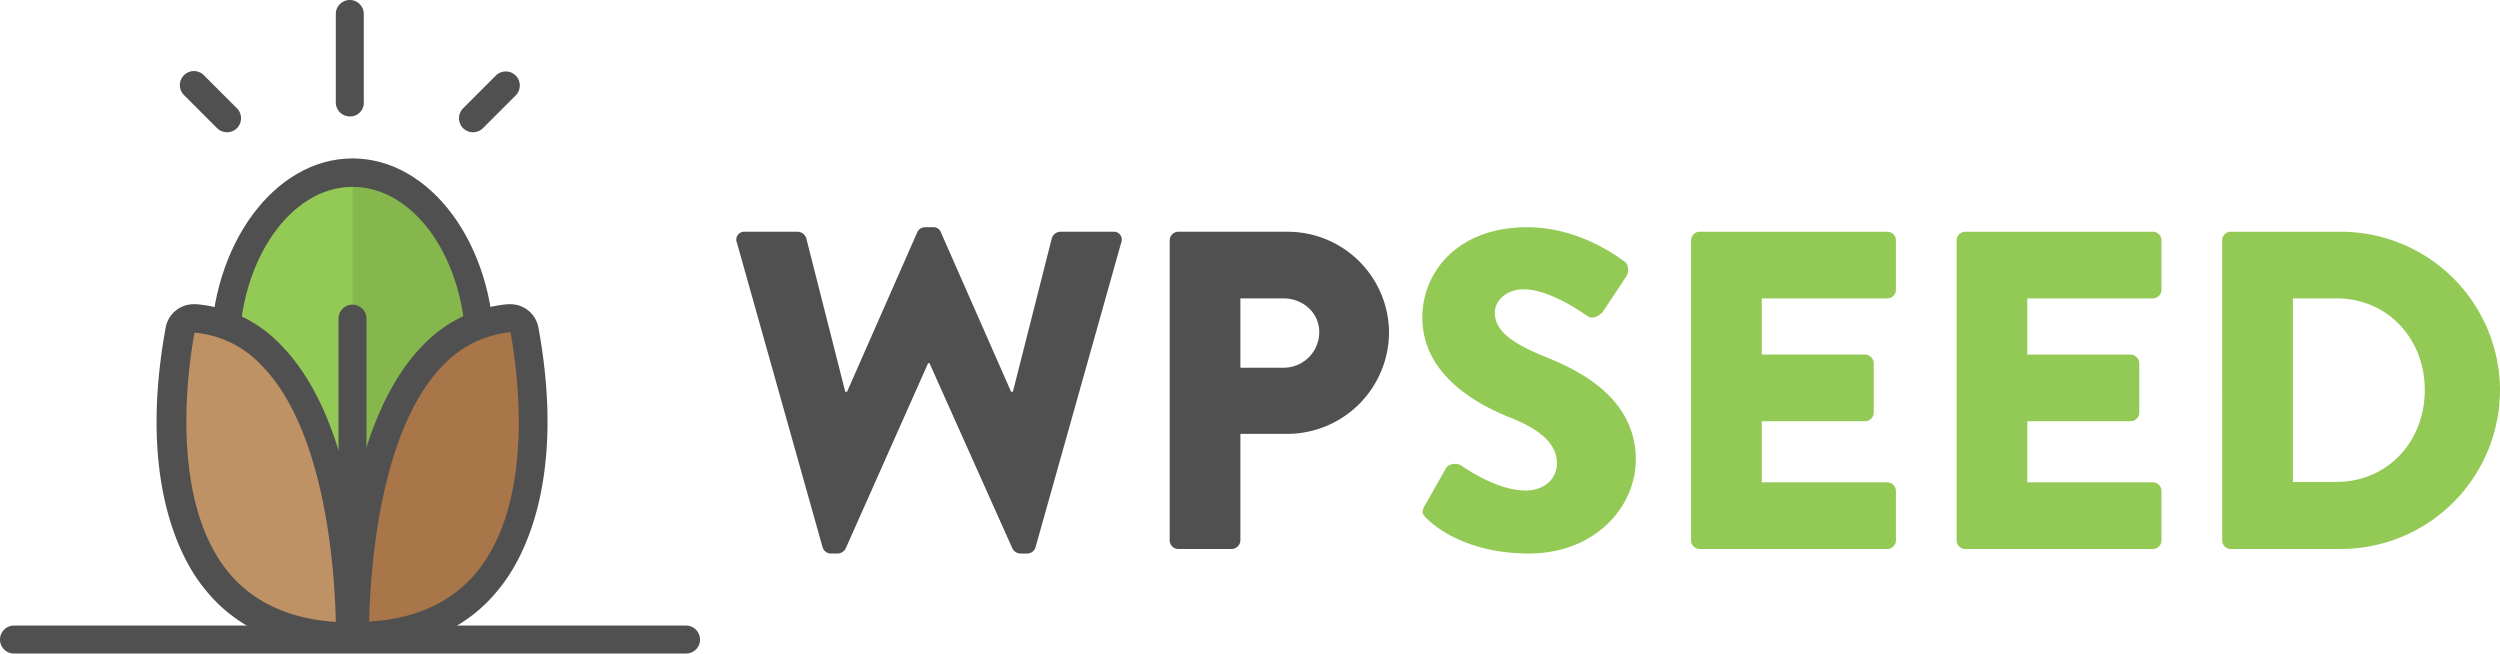 <svg xmlns="http://www.w3.org/2000/svg" viewBox="0 0 612.338 160.077"><defs><style>.cls-1{fill:#93c955}.cls-3{fill:#505050}.cls-6{fill:none}</style></defs><g id="Gruppe_91" data-name="Gruppe 91" transform="translate(.228 -.498)"><g id="Gruppe_90" data-name="Gruppe 90" transform="translate(-451.732 -1125.397)"><g id="Seed" transform="translate(451.504 1125.895)"><g id="Gruppe_31" data-name="Gruppe 31" transform="translate(51.627 38.803)"><g id="Gruppe_29" data-name="Gruppe 29" transform="translate(3.538 3.538)"><g id="Gruppe_27" data-name="Gruppe 27"><path id="Pfad_21" data-name="Pfad 21" class="cls-1" d="M49.9 81.967c0 24.1 14.04 43.667 31.286 43.667V38.3C63.829 38.3 49.9 57.867 49.9 81.967z" transform="translate(-49.9 -38.3)"/></g><g id="Gruppe_28" data-name="Gruppe 28" transform="translate(31.175)"><path id="Pfad_22" data-name="Pfad 22" d="M78.1 38.3v87.445c17.246 0 31.286-19.567 31.286-43.667 0-24.211-14.04-43.778-31.286-43.778z" transform="translate(-78.1 -38.3)" fill="#86b74d"/></g></g><g id="Gruppe_30" data-name="Gruppe 30"><path id="Pfad_23" data-name="Pfad 23" class="cls-3" d="M81.413 129.51c-19.125 0-34.713-21.115-34.713-47.205C46.7 56.326 62.288 35.1 81.413 35.1s34.713 21.115 34.713 47.205c0 25.979-15.477 47.205-34.713 47.205zm0-87.445c-15.256 0-27.748 18.13-27.748 40.24 0 22.221 12.492 40.24 27.748 40.24 15.367 0 27.748-18.02 27.748-40.24.111-22.11-12.382-40.24-27.748-40.24z" transform="translate(-46.7 -35.1)"/></g></g><g id="Gruppe_32" data-name="Gruppe 32" transform="translate(0 153.223)"><path id="Pfad_24" data-name="Pfad 24" class="cls-3" d="M168.037 145.454H3.427a3.427 3.427 0 110-6.854h164.61a3.427 3.427 0 110 6.854z" transform="translate(0 -138.6)"/></g><g id="Gruppe_42" data-name="Gruppe 42" transform="translate(38.35 74.511)"><g id="Gruppe_34" data-name="Gruppe 34" transform="translate(48.543 3.538)"><path id="Pfad_26" data-name="Pfad 26" d="M82.138 148.317a3.43 3.43 0 01-2.432-.995 3.809 3.809 0 01-1.105-2.543c.442-14.04 2.874-48.311 19.236-65.114a28.886 28.886 0 0118.571-9.065h.332a3.539 3.539 0 013.427 2.874c1.769 9.507 6.3 42.23-8.623 61.024-6.633 8.4-16.472 13.156-29.185 13.819z" transform="translate(-78.6 -70.6)" fill="#a87648"/></g><g id="Gruppe_41" data-name="Gruppe 41"><g id="Gruppe_40" data-name="Gruppe 40"><g id="Gruppe_35" data-name="Gruppe 35" transform="translate(3.822 3.538)"><path id="Pfad_27" data-name="Pfad 27" d="M78 148.317c-12.6-.774-22.442-5.417-29.185-13.819C33.894 115.7 38.427 83.092 40.2 73.474a3.539 3.539 0 013.423-2.874h.332a28.886 28.886 0 0118.572 9.065c16.361 16.693 18.9 51.074 19.125 65.114a3.2 3.2 0 01-1.105 2.543 3.43 3.43 0 01-2.432.995z" transform="translate(-38.147 -70.6)" fill="#bf9266"/></g><g id="Gruppe_39" data-name="Gruppe 39"><g id="Gruppe_36" data-name="Gruppe 36" transform="translate(7.301 6.965)"><path id="Pfad_28" data-name="Pfad 28" class="cls-6" d="M59.763 81.77a26.3 26.3 0 00-16.472-8.07c-1.769 9.507-5.97 40.683 7.96 58.26 6.08 7.628 15.035 11.829 26.643 12.492-.222-11.165-2.212-46.431-18.131-62.682z" transform="translate(-41.294 -73.7)"/></g><g id="Gruppe_37" data-name="Gruppe 37" transform="translate(52.191 7.075)"><path id="Pfad_29" data-name="Pfad 29" class="cls-6" d="M100.03 81.76c-15.919 16.251-17.909 51.516-18.13 62.792 11.608-.663 20.562-4.864 26.643-12.492 13.929-17.688 9.728-48.753 7.96-58.26a24.368 24.368 0 00-16.473 7.96z" transform="translate(-81.9 -73.8)"/></g><g id="Gruppe_38" data-name="Gruppe 38"><path id="Pfad_30" data-name="Pfad 30" class="cls-3" d="M128.227 73.149a6.988 6.988 0 00-6.854-5.749h-.663a32.825 32.825 0 00-20.784 10.06c-9.618 9.839-14.7 25.095-17.356 39.245-2.654-14.15-7.739-29.405-17.357-39.245A32.287 32.287 0 0044.43 67.4h-.663a6.971 6.971 0 00-6.854 5.749c-6.965 38.25 4.2 57.376 9.4 63.788 7.3 9.286 18.02 14.372 31.617 15.145h9.17c13.708-.774 24.321-5.859 31.617-15.145 5.309-6.523 16.474-25.648 9.51-63.788zm-76.28 59.476c-13.929-17.578-9.728-48.753-7.96-58.26a25.478 25.478 0 0116.472 8.07c15.919 16.251 17.909 51.517 18.13 62.793-11.607-.774-20.562-4.975-26.642-12.603zm61.466 0c-6.08 7.628-15.035 11.829-26.643 12.492.221-11.276 2.211-46.542 18.13-62.793a26.3 26.3 0 0116.472-8.07c1.769 9.618 6.081 40.683-7.959 58.371z" transform="translate(-34.69 -67.4)"/></g></g></g></g></g><g id="Gruppe_44" data-name="Gruppe 44" transform="translate(82.913 74.622)"><g id="Gruppe_43" data-name="Gruppe 43"><path id="Pfad_31" data-name="Pfad 31" class="cls-3" d="M78.427 124.986A3.444 3.444 0 0175 121.559V70.927a3.427 3.427 0 116.854 0v50.522a3.4 3.4 0 01-3.427 3.537z" transform="translate(-75 -67.5)"/></g></g><g id="Gruppe_45" data-name="Gruppe 45" transform="translate(82.25)"><path id="Pfad_32" data-name="Pfad 32" class="cls-3" d="M77.827 28.522a3.444 3.444 0 01-3.427-3.427V3.427a3.427 3.427 0 116.854 0v21.557a3.337 3.337 0 01-3.427 3.538z" transform="translate(-74.4)"/></g><g id="Gruppe_46" data-name="Gruppe 46" transform="translate(112.43 17.467)"><path id="Pfad_33" data-name="Pfad 33" class="cls-3" d="M105.127 30.724a3.43 3.43 0 01-2.432-.995 3.47 3.47 0 010-4.864l8.07-8.07a3.44 3.44 0 014.864 4.864l-8.07 8.07a3.43 3.43 0 01-2.432.995z" transform="translate(-101.7 -15.8)"/></g><g id="Gruppe_47" data-name="Gruppe 47" transform="translate(44.11 17.467)"><path id="Pfad_34" data-name="Pfad 34" class="cls-3" d="M51.4 30.724a3.43 3.43 0 01-2.432-.995l-8.07-8.07a3.44 3.44 0 114.864-4.864l8.07 8.07a3.47 3.47 0 010 4.864 3.43 3.43 0 01-2.432.995z" transform="translate(-39.9 -15.8)"/></g></g></g><path id="Pfad_56" data-name="Pfad 56" class="cls-1" d="M5.661-7.437C8.214-4.884 16.206 1.11 30.636 1.11c16.317 0 26.2-11.544 26.2-22.977 0-15.1-13.764-21.867-22.422-25.308-8.769-3.552-12.1-6.66-12.1-10.767 0-3 3-5.661 6.993-5.661 6.771 0 14.874 6.1 15.873 6.66 1 .777 3-.222 3.774-1.443l5.661-8.547c.444-.777.666-2.775-.666-3.552-3.33-2.442-12.21-8.325-23.754-8.325-17.095 0-25.644 11.1-25.644 22.089 0 13.32 11.988 20.757 21.534 24.531 7.548 3 11.433 6.549 11.433 11.211 0 3.885-3.219 6.66-7.659 6.66-7.326 0-15.318-5.883-15.762-6.105-.777-.555-2.886-.777-3.774.666l-5.217 9.213c-.888 1.554-.555 1.998.555 3.108zm64.713 5.328A2.108 2.108 0 0072.483 0h45.954a2.108 2.108 0 002.109-2.109v-12.1a2.108 2.108 0 00-2.109-2.109H87.69V-31.3H113a2.108 2.108 0 002.109-2.109v-12.1a2.183 2.183 0 00-2.109-2.11H87.69v-13.764h30.747a2.108 2.108 0 002.109-2.109v-12.1a2.108 2.108 0 00-2.109-2.109H72.483a2.108 2.108 0 00-2.109 2.109zm65.046 0A2.108 2.108 0 00137.529 0h45.954a2.108 2.108 0 002.109-2.109v-12.1a2.108 2.108 0 00-2.109-2.109h-30.747V-31.3h25.308a2.108 2.108 0 002.109-2.109v-12.1a2.183 2.183 0 00-2.109-2.109h-25.308v-13.765h30.747a2.108 2.108 0 002.109-2.109v-12.1a2.108 2.108 0 00-2.109-2.109h-45.954a2.108 2.108 0 00-2.109 2.109zm65.046 0a2.087 2.087 0 002 2.109h27.084a39.011 39.011 0 0038.961-38.961A38.965 38.965 0 00229.548-77.7h-27.084a2.087 2.087 0 00-2 2.109zm17.316-14.319v-44.955h10.656c12.543 0 21.645 9.879 21.645 22.422 0 12.654-9.1 22.533-21.645 22.533z" transform="translate(343.602 134.963)"/><path id="Pfad_57" data-name="Pfad 57" class="cls-3" d="M23.643-.444a2.132 2.132 0 002 1.554h1.776A2.254 2.254 0 0029.3-.111l20.2-45.4h.333l20.319 45.4a2.254 2.254 0 001.887 1.221h1.776a2.132 2.132 0 002-1.554l20.977-74.592a1.935 1.935 0 00-2-2.664H81.807a2.281 2.281 0 00-2 1.554l-9.544 37.629h-.444l-17.2-39.072a1.887 1.887 0 00-1.887-1.221h-2a2.116 2.116 0 00-1.887 1.221l-17.2 39.072h-.444l-9.554-37.629a2.281 2.281 0 00-2-1.554H4.662a1.935 1.935 0 00-2 2.664zm85.026-1.665A2.108 2.108 0 00110.778 0h13.1a2.183 2.183 0 002.109-2.109v-26.085h11.653a24.967 24.967 0 0024.753-24.975A24.826 24.826 0 00137.529-77.7h-26.751a2.108 2.108 0 00-2.109 2.109zM125.985-44.4v-16.983h10.545c4.773 0 8.769 3.552 8.769 8.214a8.717 8.717 0 01-8.769 8.769z" transform="translate(177.602 134.963)"/></g></svg>